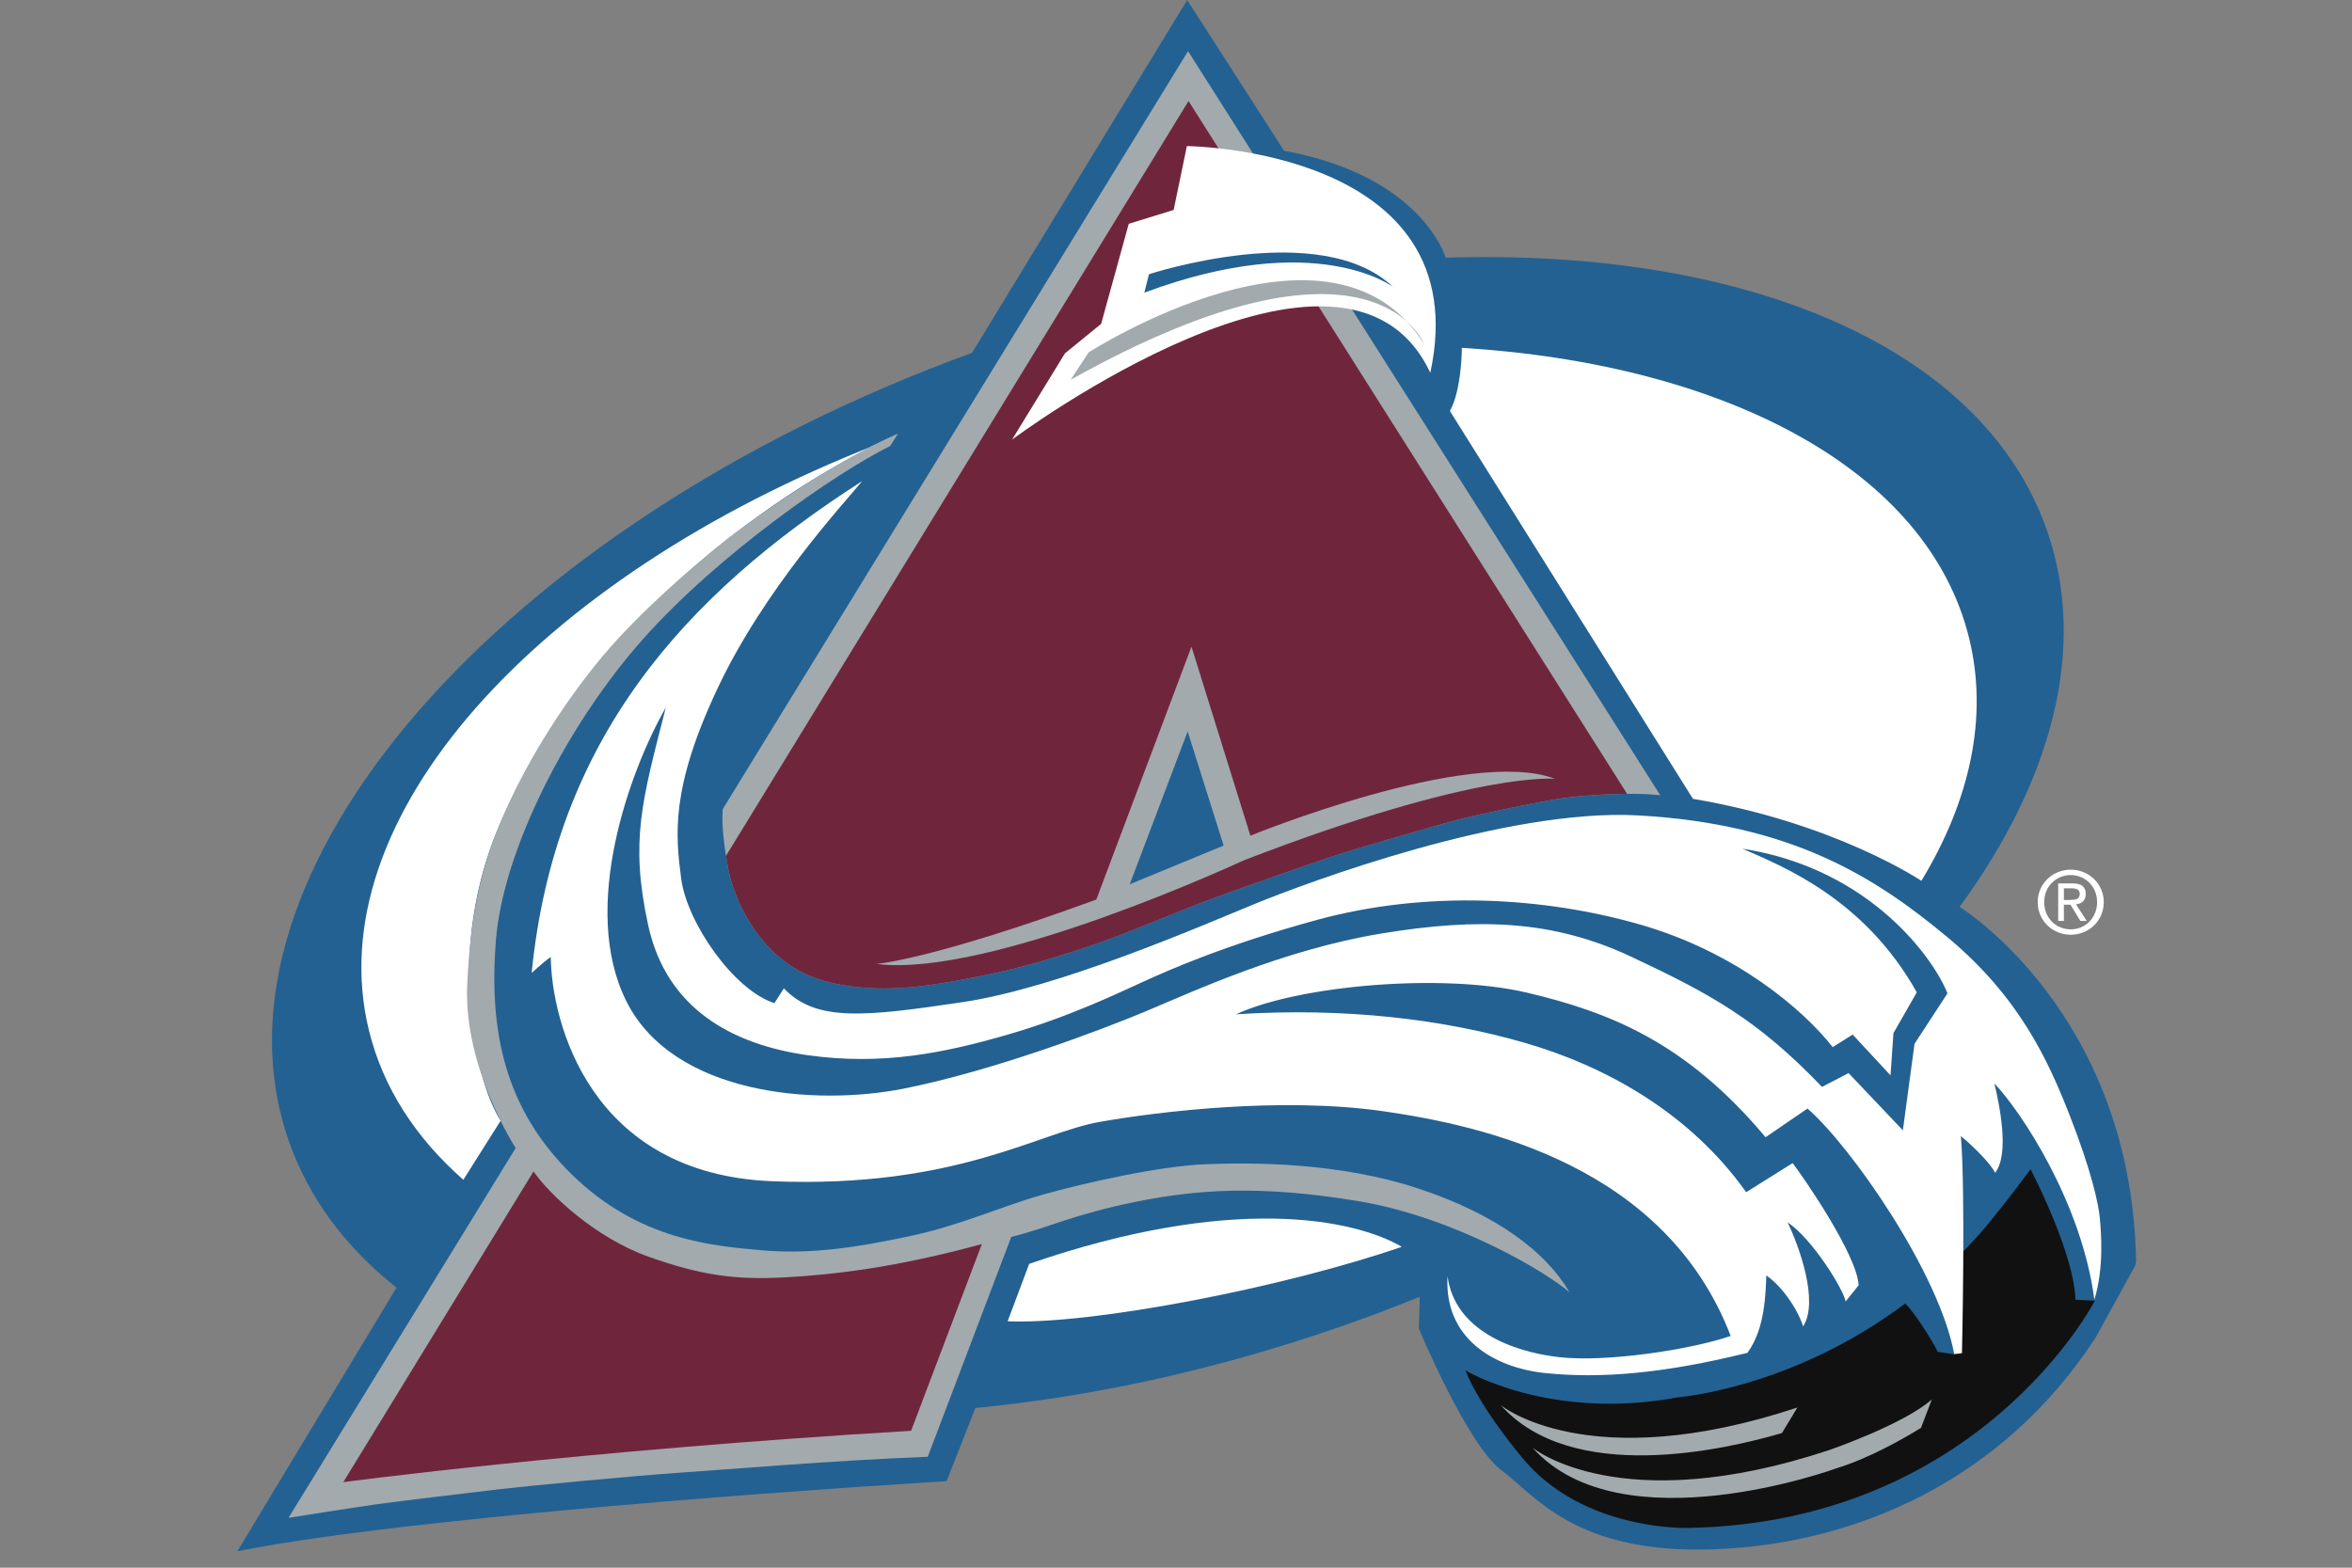 <svg xmlns="http://www.w3.org/2000/svg" viewBox="0 0 24 16"><rect x="0" y="0" width="24" height="16" fill="#808080" stroke="none"/><path d="M21.788 12.917l-0.403 0.733c-0.953 1.466-2.455 2.107-3.884 2.162s-1.832-0.55-2.18-0.806c-0.348-0.257-0.843-1.447-0.843-1.447l0.01-0.324c-0.272 0.11-0.549 0.215-0.833 0.313 -1.265 0.438-2.519 0.708-3.702 0.822l-0.294 0.747c0 0-5.204 0.311-7.237 0.715l1.624-2.69c-0.518-0.411-0.898-0.915-1.102-1.506C2 8.911 5.11 5.352 9.919 3.601L12.114 0l0.989 1.539c1.411 0.257 1.649 1.091 1.649 1.091 3.051-0.097 5.485 0.903 6.138 2.791 0.413 1.192 0.049 2.544-0.894 3.835 0 0 1.755 1.077 1.801 3.615L21.788 12.917z" fill="#236192"/><path d="M17.275 8.153l-2.48-3.958c0.122-0.22 0.122-0.645 0.122-0.645 2.695 0.166 4.755 1.246 5.176 2.963 0.198 0.807 0.009 1.658-0.487 2.477C19.607 8.991 18.728 8.398 17.275 8.153z" fill="#FFF"/><path d="M20.72 11.933c-0.202 0.277-0.413 0.534-0.413 0.534 -0.061 0.077-0.172 0.201-0.278 0.31l-0.087 1.046 -0.169-0.026c-0.046-0.101-0.25-0.421-0.333-0.493 -1.153 0.868-2.316 0.957-2.316 0.957 -1.315 0.245-2.171-0.275-2.171-0.275 0.154 0.391 0.58 0.892 0.58 0.892 0.624 0.758 1.702 0.716 1.702 0.716 2.977-0.058 4.141-2.319 4.141-2.319l-0.198-0.01C21.165 12.813 20.776 12.042 20.72 11.933z" fill="#111"/><path d="M18.183 14.626c-0.586 0.172-2.144 0.529-2.869-0.285 0 0 0.885 0.734 3.027 0.024L18.183 14.626z" fill="#A2AAAD"/><path d="M18.667 14.799c-2.144 0.711-3.029-0.024-3.029-0.024 0.903 1.014 3.098 0.212 3.098 0.212 0.334-0.103 0.673-0.295 0.866-0.414l0.111-0.291C19.431 14.535 18.667 14.799 18.667 14.799z" fill="#A2AAAD"/><path d="M8.798 4.91C6.978 6.077 5.662 7.548 5.425 9.93c0 0 0.114-0.106 0.195-0.163 0.008 0.658 0.393 2.215 2.262 2.289s2.712-0.495 3.335-0.605c0.623-0.11 1.869-0.257 2.895-0.11 1.026 0.147 2.882 0.558 3.548 2.294 -0.415 0.142-1.276 0.271-1.753 0.216 -0.476-0.055-1.063-0.275-1.136-0.825 -0.037 0.623 0.458 0.934 1.008 0.989s1.19 0.006 2.052-0.208c0.184-0.251 0.184-0.615 0.193-0.79 0.192 0.136 0.339 0.393 0.375 0.521 0.165-0.257-0.043-0.825-0.159-1.063 0.25 0.165 0.57 0.681 0.593 0.808l0.133-0.166c-0.018-0.311-0.56-1.099-0.674-1.246l-0.474 0.297c-0.575-0.811-1.436-1.287-2.26-1.525 -0.824-0.238-1.822-0.363-2.945-0.291 0.636-0.295 2.102-0.423 2.963-0.222 0.861 0.202 1.636 0.517 2.44 1.477l0.428-0.293c0.448 0.391 1.343 1.677 1.497 2.506l0.079-0.009c0 0 0.038-1.629-0.011-2.216 0.134 0.11 0.308 0.286 0.349 0.375 0.152-0.192 0.042-0.705-0.007-0.912 0.269 0.281 0.892 1.216 1.02 2.208 0.103-0.339 0.067-0.706 0.055-0.84 -0.012-0.134-0.085-0.476-0.305-1.038 -0.22-0.562-0.513-1.209-1.246-1.82 -0.733-0.611-1.587-1.16-3.164-1.246 -1.344-0.073-3.371 0.684-3.909 0.904 -0.537 0.22-1.991 0.855-2.98 1.002s-1.496 0.206-1.823-0.141l-0.097 0.151c-0.413-0.132-0.89-0.816-0.951-1.268C6.892 8.52 6.843 8.043 7.32 7.03 7.796 6.016 8.602 5.149 8.798 4.91z" fill="#FFF"/><path d="M6.794 7.221C6.428 7.86 5.915 9.265 6.391 10.218c0.476 0.953 1.918 1.075 2.834 0.892 0.916-0.183 2.015-0.599 2.48-0.794 0.464-0.195 1.389-0.623 2.388-0.788 0.999-0.165 1.759-0.137 2.556 0.238 0.797 0.376 1.275 0.63 1.943 1.327l0.271-0.141 0.554 0.584 0.119-0.883 0.336-0.514c-0.125-0.327-0.769-1.272-2.092-1.477 0.409 0.179 1.243 0.508 1.779 1.466l-0.238 0.416 -0.03 0.431 -0.386-0.416 -0.204 0.128c-0.301-0.383-0.985-0.969-1.962-1.25 -0.977-0.281-2.175-0.355-3.298-0.049 -0.941 0.257-1.515 0.513-1.783 0.635 -0.269 0.122-0.745 0.354-1.38 0.538 -0.635 0.183-1.27 0.317-2.04 0.208 -0.77-0.11-1.441-0.476-1.625-1.331S6.548 8.183 6.794 7.221z" fill="#236192"/><path d="M10.502 12.899l-0.22 0.586c0.861 0.037 2.831-0.348 4.022-0.76C13.818 12.441 12.572 12.184 10.502 12.899z" fill="#FFF"/><path d="M7.375 8.258l4.748-7.736 4.819 7.595c-0.302-0.037-0.828 0-1.084 0.043 -0.257 0.043-0.831 0.165-0.989 0.208 -0.159 0.043-0.977 0.275-1.252 0.366s-1.057 0.366-1.301 0.458C12.071 9.283 11.46 9.54 11.228 9.619c-0.232 0.079-0.678 0.232-1.13 0.324 -0.452 0.092-0.879 0.177-1.325 0.134 -0.446-0.043-0.676-0.173-0.873-0.354 -0.147-0.134-0.402-0.461-0.476-0.892C7.362 8.477 7.37 8.339 7.375 8.258z" fill="#A2AAAD"/><path d="M12.128 1.031l4.475 7.071c-0.269 0.002-0.57 0.028-0.745 0.058 -0.257 0.043-0.831 0.165-0.989 0.208 -0.159 0.043-0.977 0.275-1.252 0.366s-1.057 0.366-1.301 0.458C12.071 9.283 11.46 9.54 11.228 9.619c-0.232 0.079-0.678 0.232-1.13 0.324 -0.452 0.092-0.879 0.177-1.325 0.134 -0.446-0.043-0.676-0.173-0.873-0.354 -0.147-0.134-0.402-0.461-0.476-0.892C7.418 8.797 7.412 8.765 7.408 8.735L12.128 1.031zM8.943 9.838c1.162 0.147 3.745-1.056 3.745-1.056 2.389-0.922 3.181-0.833 3.181-0.833 -0.878-0.333-3.11 0.58-3.11 0.58l-0.601-1.929L11.187 9.181C9.5 9.798 8.943 9.838 8.943 9.838z" fill="#6F263D"/><path fill="#236192" d="M11.528 9.025L12.486 8.63 12.119 7.465z"/><path d="M4.728 12.041c-0.485-0.426-0.819-0.938-0.963-1.523C3.236 8.36 5.467 5.897 8.944 4.538c0 0-2.699 1.222-3.848 3.884 -0.539 1.25-0.269 2.565 0.012 3.017L4.728 12.041z" fill="#FFF"/><path d="M9.082 4.553l0.082-0.128C8.523 4.7 7.652 5.313 7.368 5.542c-0.284 0.229-0.834 0.696-1.218 1.154S5.408 7.723 5.179 8.227c-0.229 0.504-0.376 0.989-0.412 1.832s0.495 1.658 0.495 1.658l-2.318 3.774c0 0 0.696-0.11 0.889-0.137 0.192-0.027 0.953-0.119 1.273-0.156 0.321-0.037 1.383-0.137 1.796-0.165 0.412-0.027 1.594-0.128 2.565-0.165l0.852-2.244c0.376-0.092 0.632-0.229 1.264-0.357s1.273-0.174 2.272-0.009c0.999 0.165 1.951 0.742 2.162 0.934 -0.238-0.412-0.742-0.797-1.548-1.063 -0.806-0.266-1.686-0.266-2.162-0.247 -0.476 0.018-1.246 0.192-1.667 0.311s-0.834 0.311-1.347 0.421c-0.513 0.11-1.008 0.192-1.512 0.147s-1.255-0.101-1.942-0.77 -0.852-1.466-0.779-2.391C5.133 8.676 5.784 7.402 6.553 6.532S8.541 4.819 9.082 4.553z" fill="#A2AAAD"/><path d="M10.019 12.697L9.297 14.603c-3.381 0.201-5.794 0.524-5.794 0.524l1.941-3.171c0.166 0.238 0.633 0.678 1.173 0.87s0.889 0.238 1.392 0.211C8.514 13.009 9.143 12.936 10.019 12.697z" fill="#6F263D"/><path d="M14.595 3.805c0.493-2.29-2.484-2.314-2.484-2.314l-0.135 0.652 -0.458 0.141 -0.282 1.022L10.867 3.606l-0.54 0.881C10.326 4.486 13.726 1.95 14.595 3.805z" fill="#FFF"/><path d="M11.677 2.987l0.047-0.188c0 0 1.75-0.576 2.49 0.129C14.214 2.929 13.439 2.33 11.677 2.987z" fill="#236192"/><path d="M11.108 3.597c0 0 2.484-1.6 3.423-0.085 0 0-0.517-1.362-3.606 0.364L11.108 3.597z" fill="#A2AAAD"/><path d="M20.793 9.207c0-0.191 0.155-0.331 0.338-0.331 0.181 0 0.336 0.141 0.336 0.331 0 0.193-0.155 0.333-0.336 0.333C20.947 9.54 20.793 9.399 20.793 9.207zM21.13 9.485c0.15 0 0.269-0.118 0.269-0.278 0-0.157-0.119-0.276-0.269-0.276 -0.152 0-0.271 0.119-0.271 0.276C20.859 9.367 20.978 9.485 21.13 9.485zM21.06 9.399h-0.058V9.016h0.146c0.091 0 0.135 0.033 0.135 0.109 0 0.069-0.043 0.098-0.099 0.105l0.109 0.169h-0.065l-0.101-0.166h-0.067V9.399zM21.129 9.184c0.049 0 0.093-0.004 0.093-0.062 0-0.047-0.043-0.056-0.083-0.056h-0.079v0.119H21.129z" fill="#FFF"/></svg>